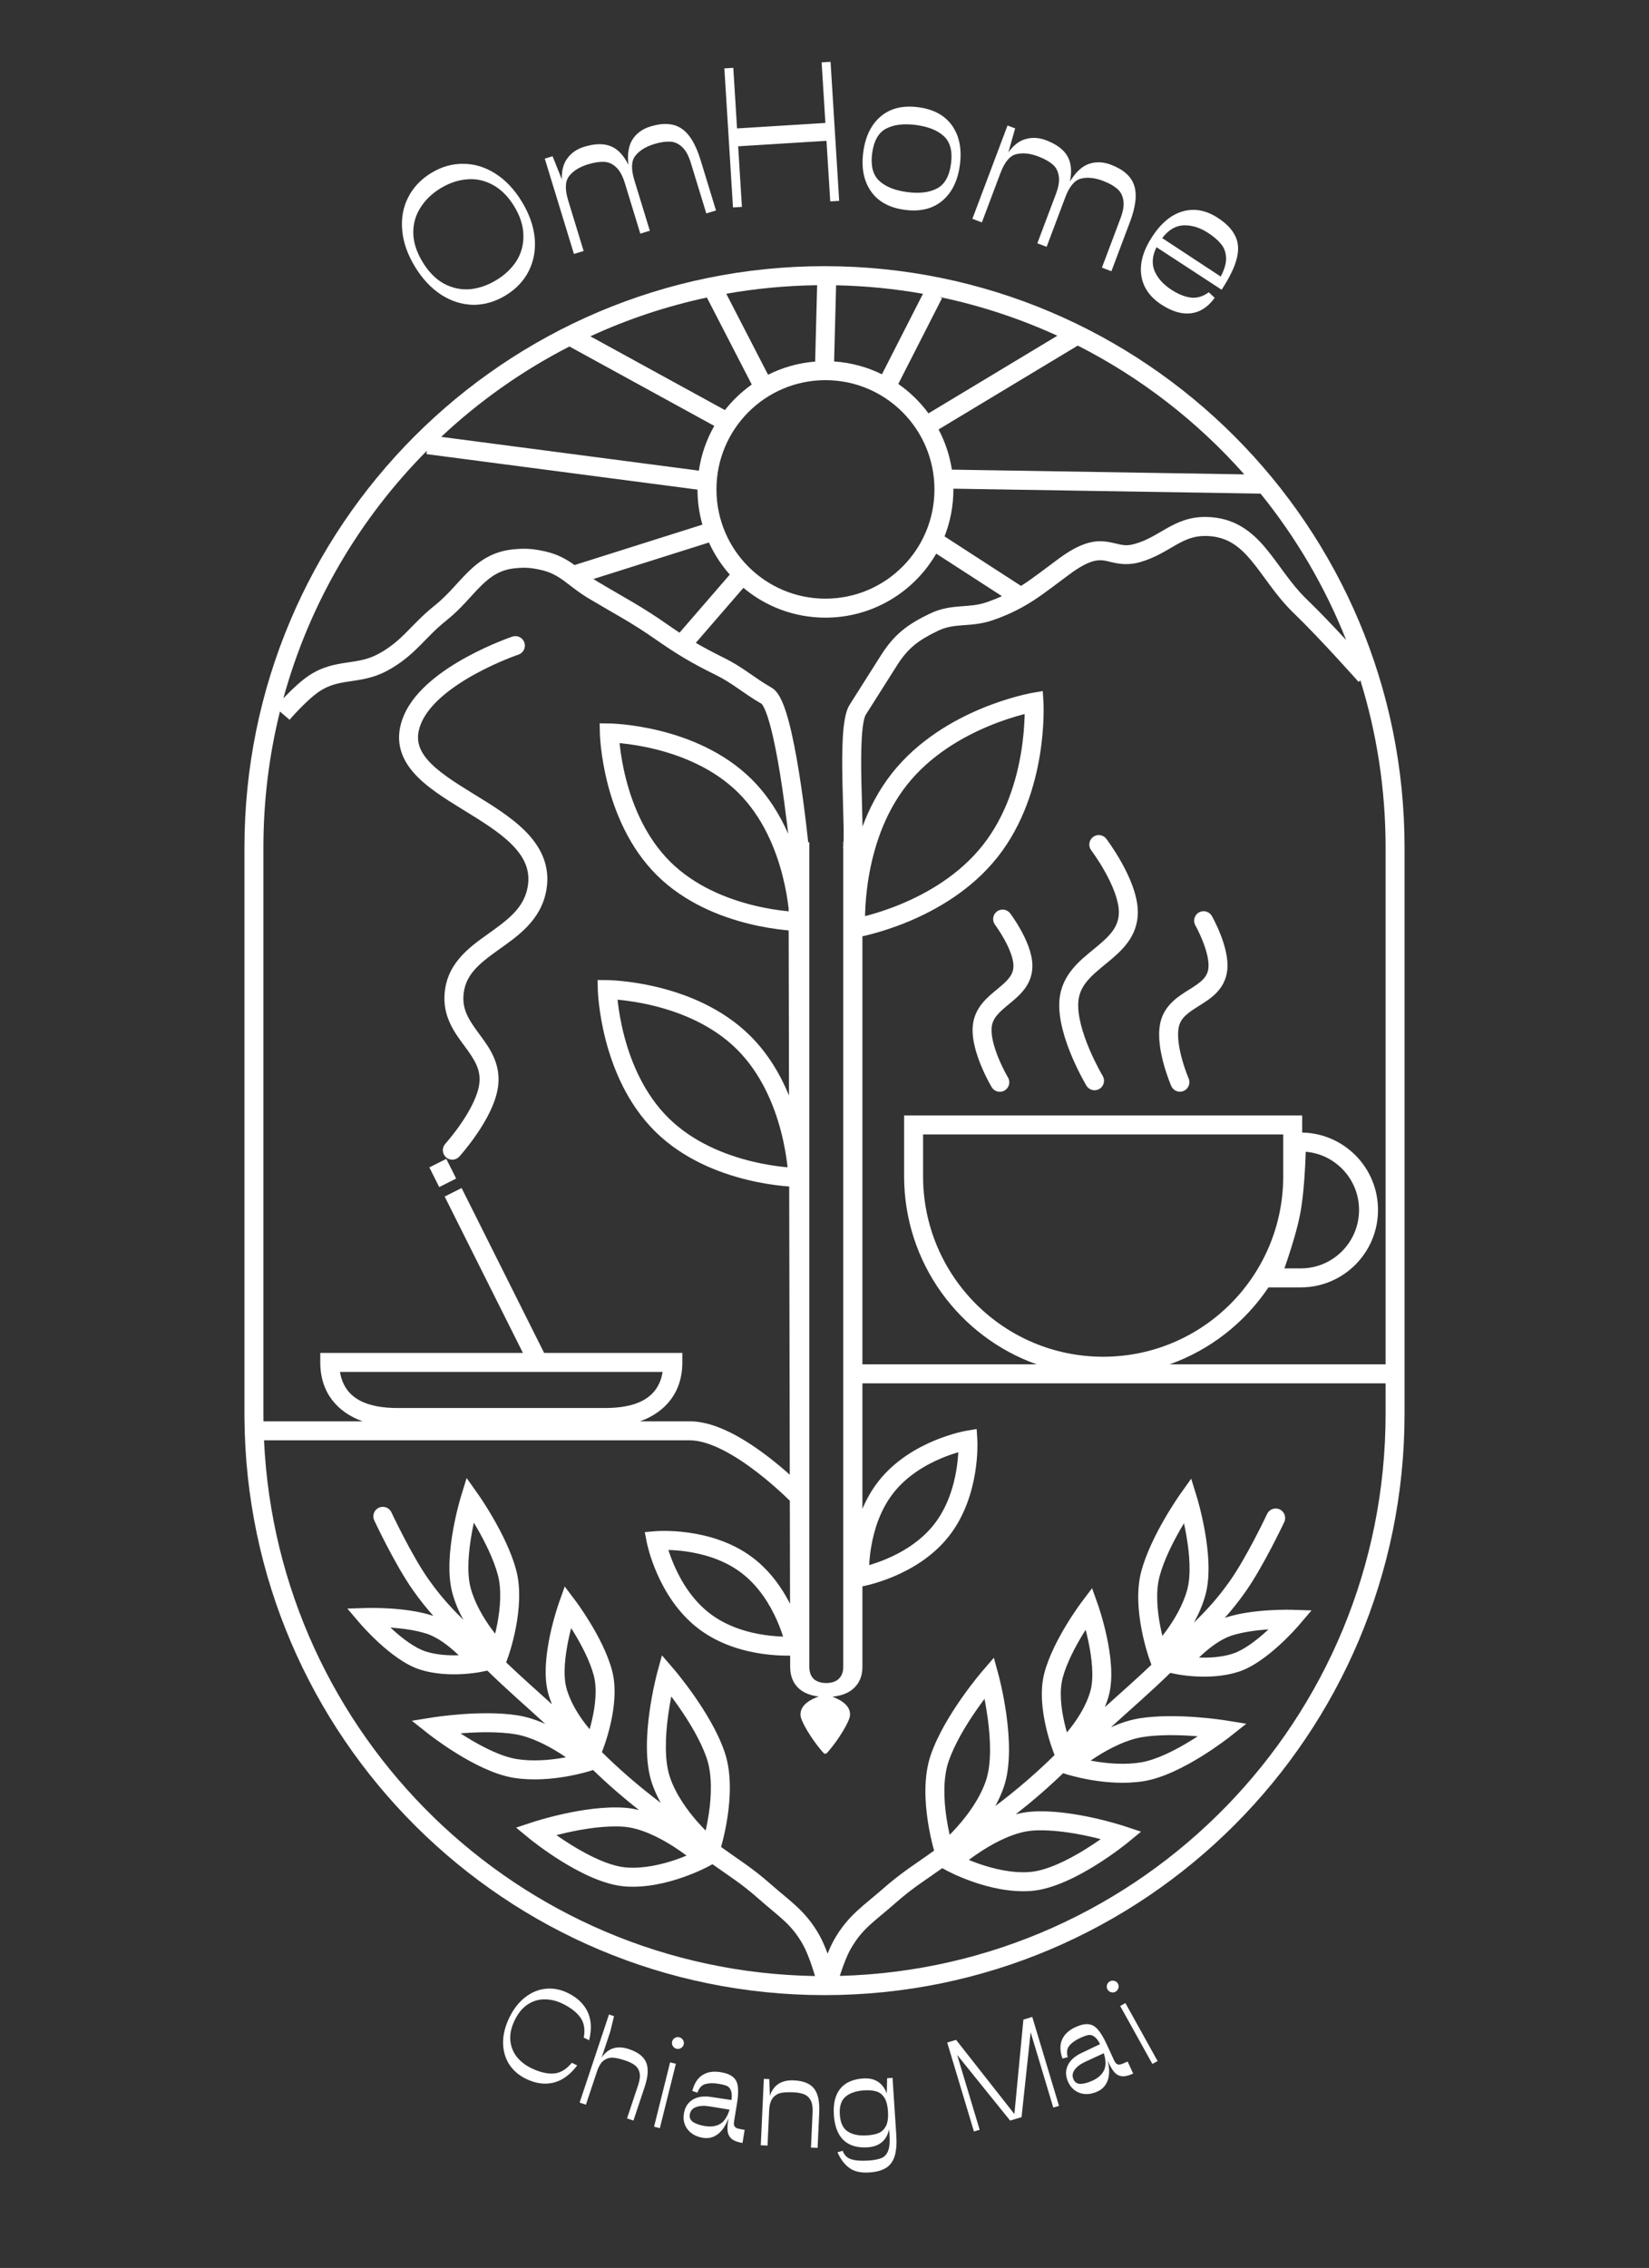 <svg width="398" height="547" viewBox="0 0 398 547" fill="none" xmlns="http://www.w3.org/2000/svg">
<rect x="0" y="0" width="398" height="547" fill="#333333" stroke="none"/>
<path d="M110.097 284.251L106.008 286.306L103.629 281.557L107.719 279.502L110.097 284.251Z" fill="white"/>
<path d="M123.668 153.54C124.866 153.137 126.163 153.783 126.565 154.983C126.968 156.182 126.323 157.481 125.125 157.884L125.118 157.887C125.111 157.889 125.099 157.893 125.082 157.899C125.049 157.911 124.997 157.929 124.928 157.953C124.79 158.001 124.582 158.076 124.314 158.175C123.777 158.373 122.998 158.671 122.046 159.062C120.138 159.847 117.554 161.002 114.836 162.485C112.111 163.971 109.301 165.76 106.915 167.801C104.515 169.854 102.661 172.063 101.683 174.359C100.869 176.266 100.75 177.831 101.02 179.177C101.296 180.547 102.017 181.886 103.194 183.253C105.624 186.075 109.588 188.583 114.117 191.368C118.483 194.053 123.34 196.978 126.847 200.527C130.442 204.165 132.865 208.711 131.892 214.547C130.647 222.008 124.819 225.862 120.299 229.089C115.496 232.519 112.026 235.296 111.843 240.484C111.718 244.023 113.532 246.492 115.885 249.688C118.127 252.732 120.891 256.496 120.228 261.926C119.729 266.01 117.249 270.341 115.132 273.445C114.043 275.044 112.983 276.41 112.197 277.378C111.802 277.862 111.475 278.25 111.243 278.518C111.127 278.652 111.035 278.756 110.971 278.829C110.939 278.865 110.914 278.894 110.896 278.914C110.887 278.924 110.88 278.931 110.874 278.937C110.872 278.94 110.87 278.942 110.868 278.944C110.867 278.945 110.867 278.946 110.866 278.947L110.865 278.948C110.861 278.945 110.787 278.877 109.17 277.409L110.865 278.949C110.016 279.886 108.569 279.957 107.633 279.107C106.698 278.257 106.627 276.809 107.475 275.871C107.475 275.871 107.476 275.87 107.477 275.869C107.479 275.866 107.484 275.861 107.49 275.855C107.502 275.841 107.521 275.819 107.547 275.789C107.6 275.73 107.679 275.64 107.782 275.521C107.987 275.283 108.286 274.93 108.649 274.484C109.376 273.589 110.354 272.327 111.354 270.861C113.418 267.833 115.331 264.283 115.687 261.37C116.105 257.942 114.511 255.542 112.203 252.408C110.007 249.426 107.081 245.7 107.271 240.322C107.543 232.61 113.052 228.636 117.643 225.358C122.518 221.877 126.5 219.064 127.379 213.792C128.032 209.877 126.542 206.733 123.595 203.75C120.56 200.679 116.247 198.055 111.723 195.273C107.362 192.592 102.717 189.715 99.73 186.246C98.199 184.468 97.008 182.435 96.535 180.083C96.057 177.706 96.35 175.198 97.475 172.56C98.834 169.371 101.252 166.619 103.944 164.317C106.65 162.002 109.753 160.039 112.648 158.46C115.55 156.877 118.293 155.652 120.308 154.823C121.317 154.408 122.148 154.091 122.731 153.876C123.023 153.768 123.252 153.685 123.412 153.629C123.491 153.602 123.553 153.58 123.596 153.565C123.617 153.558 123.634 153.552 123.647 153.548C123.652 153.546 123.658 153.544 123.661 153.543C123.663 153.542 123.665 153.542 123.666 153.541C123.666 153.541 123.667 153.541 123.668 153.541C123.669 153.543 123.691 153.609 124.346 155.56L123.668 153.54Z" fill="white"/>
<path d="M240.611 219.844C241.62 219.082 243.054 219.283 243.815 220.292L242.268 221.462C243.756 220.337 243.813 220.294 243.816 220.293L243.816 220.294C243.817 220.295 243.817 220.296 243.818 220.296C243.819 220.298 243.821 220.3 243.822 220.302C243.826 220.307 243.831 220.314 243.837 220.322C243.848 220.337 243.865 220.359 243.885 220.386C243.926 220.442 243.983 220.521 244.055 220.621C244.198 220.821 244.4 221.108 244.64 221.466C245.119 222.179 245.761 223.183 246.408 224.351C247.645 226.584 249.123 229.796 249.178 232.777C249.265 237.51 245.977 240.154 243.68 242.049C241.113 244.166 239.52 245.555 239.336 247.906C239.168 250.037 240.031 252.925 241.131 255.53C241.659 256.779 242.202 257.873 242.612 258.654C242.817 259.044 242.988 259.353 243.106 259.561C243.164 259.665 243.21 259.744 243.239 259.795C243.254 259.821 243.265 259.839 243.272 259.851C243.275 259.856 243.277 259.86 243.279 259.862L243.279 259.863L243.279 259.863C243.926 260.95 243.571 262.356 242.486 263.004C241.401 263.652 239.996 263.297 239.349 262.21L241.314 261.036C239.43 262.161 239.352 262.208 239.349 262.209L239.347 262.206C239.346 262.204 239.344 262.202 239.343 262.199C239.339 262.194 239.335 262.186 239.329 262.176C239.318 262.158 239.303 262.131 239.284 262.098C239.245 262.031 239.19 261.935 239.122 261.814C238.985 261.571 238.792 261.223 238.564 260.79C238.11 259.925 237.508 258.712 236.918 257.315C235.782 254.625 234.515 250.857 234.775 247.548C235.136 242.942 238.525 240.365 240.772 238.512C243.288 236.437 244.645 235.105 244.604 232.861C244.571 231.087 243.599 228.726 242.407 226.574C241.84 225.55 241.271 224.659 240.845 224.026C240.633 223.71 240.457 223.46 240.337 223.292C240.277 223.208 240.231 223.145 240.201 223.105C240.187 223.084 240.175 223.069 240.169 223.061C240.166 223.057 240.164 223.054 240.163 223.052C239.402 222.042 239.603 220.606 240.611 219.844Z" fill="white"/>
<path d="M289.371 220.069C290.469 219.443 291.866 219.827 292.491 220.927L290.806 221.887C292.476 220.935 292.491 220.927 292.491 220.927L292.491 220.928C292.492 220.929 292.492 220.93 292.493 220.931C292.494 220.932 292.495 220.934 292.496 220.937C292.499 220.942 292.503 220.949 292.508 220.958C292.518 220.975 292.531 220.999 292.547 221.029C292.581 221.089 292.628 221.174 292.686 221.283C292.802 221.5 292.966 221.811 293.158 222.196C293.542 222.965 294.049 224.044 294.541 225.285C295.481 227.658 296.536 231.034 296.207 233.998C295.687 238.702 292.087 240.902 289.565 242.485C286.748 244.255 284.99 245.427 284.506 247.735C284.067 249.827 284.552 252.802 285.309 255.526C285.672 256.833 286.07 257.988 286.377 258.815C286.53 259.228 286.659 259.556 286.749 259.778C286.794 259.889 286.829 259.973 286.852 260.027C286.864 260.055 286.872 260.075 286.877 260.087C286.88 260.093 286.882 260.097 286.882 260.099L286.883 260.1C287.385 261.261 286.852 262.61 285.693 263.113C284.534 263.616 283.187 263.083 282.684 261.922L284.783 261.011C282.779 261.881 282.689 261.919 282.684 261.921L282.683 261.917C282.682 261.915 282.681 261.913 282.679 261.91C282.677 261.904 282.673 261.896 282.669 261.886C282.661 261.866 282.649 261.838 282.634 261.802C282.604 261.731 282.562 261.629 282.509 261.5C282.405 261.241 282.259 260.871 282.088 260.412C281.749 259.497 281.307 258.216 280.901 256.754C280.12 253.94 279.347 250.041 280.029 246.792C280.978 242.271 284.669 240.152 287.135 238.603C289.896 236.869 291.413 235.724 291.66 233.493C291.855 231.729 291.194 229.262 290.288 226.975C289.857 225.886 289.408 224.93 289.066 224.246C288.896 223.906 288.754 223.635 288.657 223.454C288.608 223.363 288.57 223.294 288.546 223.25C288.534 223.228 288.525 223.212 288.52 223.203C288.517 223.198 288.515 223.195 288.514 223.193C287.89 222.094 288.273 220.695 289.371 220.069Z" fill="white"/>
<path d="M263.815 201.872C264.821 201.107 266.256 201.303 267.021 202.31L265.288 203.629C267.02 202.311 267.021 202.311 267.021 202.311L267.022 202.312C267.022 202.313 267.023 202.314 267.024 202.315C267.025 202.316 267.027 202.319 267.029 202.323C267.034 202.329 267.04 202.337 267.048 202.348C267.064 202.369 267.087 202.399 267.115 202.437C267.172 202.514 267.253 202.624 267.355 202.766C267.559 203.048 267.846 203.455 268.19 203.963C268.876 204.976 269.792 206.404 270.716 208.06C272.507 211.272 274.547 215.73 274.619 219.78C274.731 226.078 270.37 229.616 266.975 232.4C263.302 235.411 260.575 237.69 260.264 241.594C259.998 244.938 261.342 249.309 262.95 253.095C263.732 254.936 264.535 256.544 265.142 257.692C265.446 258.265 265.698 258.721 265.874 259.03C265.961 259.184 266.03 259.303 266.075 259.38C266.098 259.418 266.115 259.447 266.125 259.465C266.131 259.474 266.135 259.481 266.137 259.484C266.138 259.485 266.138 259.486 266.139 259.487L266.196 259.589C266.766 260.659 266.403 262 265.354 262.631C264.271 263.282 262.866 262.93 262.216 261.845L264.177 260.666C262.299 261.795 262.219 261.843 262.215 261.844L262.215 261.844L262.208 261.832C262.204 261.825 262.197 261.814 262.19 261.802C262.175 261.776 262.153 261.74 262.126 261.693C262.072 261.6 261.993 261.466 261.896 261.294C261.701 260.95 261.426 260.455 261.1 259.838C260.448 258.606 259.585 256.878 258.74 254.889C257.095 251.017 255.343 245.76 255.703 241.229C256.194 235.064 260.731 231.596 264.077 228.854C267.7 225.883 270.112 223.659 270.044 219.861C269.994 217.028 268.467 213.425 266.722 210.295C265.878 208.781 265.035 207.468 264.403 206.534C264.088 206.068 263.826 205.699 263.646 205.449C263.556 205.324 263.486 205.229 263.441 205.167C263.418 205.136 263.4 205.114 263.39 205.099C263.384 205.092 263.381 205.087 263.379 205.085C263.378 205.083 263.377 205.083 263.377 205.082C262.613 204.075 262.809 202.638 263.815 201.872Z" fill="white"/>
<path fill-rule="evenodd" clip-rule="evenodd" d="M199 64.196C276.32 64.196 339 126.975 339 204.418V340.974C339 418.416 276.32 481.196 199 481.196C121.982 481.196 59.49 418.906 59.003 341.88L59 340.974V204.418C59 126.975 121.68 64.196 199 64.196ZM208.15 363.924C209.117 361.629 210.397 359.321 212.091 357.177C216.031 352.191 221.351 349.184 225.571 347.431C227.696 346.548 229.583 345.965 230.946 345.602C231.628 345.421 232.182 345.294 232.572 345.21C232.766 345.169 232.921 345.138 233.03 345.117C233.084 345.106 233.127 345.099 233.158 345.093C233.174 345.09 233.187 345.088 233.197 345.086C233.201 345.086 233.205 345.085 233.209 345.085C233.21 345.084 233.212 345.083 233.213 345.083C233.214 345.083 233.215 345.083 233.215 345.083C233.216 345.084 233.222 345.114 233.571 347.171L233.216 345.083L235.722 344.657L235.883 347.197L233.6 347.342C235.804 347.202 235.88 347.198 235.883 347.198C235.883 347.198 235.883 347.199 235.883 347.2C235.883 347.201 235.883 347.203 235.883 347.205C235.883 347.208 235.884 347.212 235.884 347.217C235.885 347.227 235.886 347.24 235.886 347.256C235.888 347.288 235.89 347.332 235.893 347.387C235.897 347.498 235.903 347.655 235.907 347.855C235.916 348.253 235.919 348.823 235.899 349.53C235.86 350.941 235.727 352.915 235.357 355.189C234.622 359.706 232.922 365.581 228.982 370.567C225.041 375.553 219.722 378.56 215.501 380.314C213.376 381.197 211.489 381.779 210.127 382.142C209.445 382.323 208.891 382.451 208.501 382.534C208.363 382.564 208.245 382.586 208.15 382.605C208.15 389.531 208.15 396.056 208.15 402.033C208.15 404.303 207.379 406.088 205.837 407.385C204.614 408.413 202.97 409.021 200.907 409.212C201.048 409.27 201.2 409.333 201.366 409.402C204.061 410.522 205.331 412.01 205.143 413.824C204.993 415.265 202.441 419.501 200.041 422.291C199.218 423.248 199.13 423.245 198.262 422.222C195.745 419.257 193.287 415.121 193.21 413.723C193.111 411.886 194.356 410.485 197.083 409.366C197.285 409.298 197.467 409.236 197.632 409.179C195.713 408.957 194.157 408.359 192.967 407.385C191.465 406.088 190.714 404.303 190.714 402.033L190.708 399.311C190.45 399.316 190.161 399.319 189.845 399.317C188.435 399.311 186.463 399.226 184.184 398.909C179.658 398.281 173.752 396.718 168.682 392.891C163.612 389.064 160.484 383.809 158.634 379.625C157.702 377.518 157.076 375.642 156.681 374.287C156.484 373.608 156.343 373.056 156.251 372.668C156.205 372.474 156.17 372.321 156.147 372.212C156.136 372.158 156.127 372.115 156.12 372.084C156.117 372.068 156.115 372.055 156.113 372.045C156.112 372.04 156.111 372.036 156.111 372.033C156.11 372.031 156.109 372.03 156.109 372.029C156.109 372.028 156.109 372.027 156.109 372.027C156.113 372.025 156.199 372.008 158.185 371.621L156.109 372.026L155.624 369.527L158.155 369.306L158.354 371.588C158.165 369.415 158.156 369.311 158.156 369.306C158.157 369.306 158.158 369.305 158.159 369.305C158.16 369.305 158.162 369.305 158.163 369.305C158.166 369.304 158.17 369.304 158.175 369.304C158.185 369.303 158.198 369.302 158.214 369.301C158.246 369.298 158.29 369.295 158.345 369.291C158.455 369.283 158.612 369.274 158.811 369.265C159.209 369.247 159.777 369.23 160.483 369.234C161.893 369.24 163.866 369.326 166.145 369.642C170.671 370.271 176.576 371.833 181.646 375.66C185.888 378.862 188.77 383.064 190.682 386.802L190.632 361.952C190.264 361.593 189.822 361.167 189.313 360.69C187.699 359.178 185.436 357.167 182.839 355.161C180.235 353.15 177.338 351.18 174.454 349.721C171.538 348.247 168.817 347.389 166.516 347.389H63.724C67.033 418.565 125.113 475.405 196.712 476.593C196.545 476.03 196.317 475.288 196.042 474.464C195.426 472.614 194.624 470.496 193.802 469.028C190.959 463.953 188.07 462.371 183.071 457.937C178.912 454.249 176.145 452.623 171.96 449.619L171.111 450.085L170.123 448.275C171.068 450.007 171.109 450.082 171.11 450.085L171.105 450.087C171.103 450.089 171.1 450.091 171.096 450.093C171.089 450.096 171.08 450.102 171.068 450.108C171.045 450.121 171.012 450.138 170.97 450.16C170.886 450.204 170.766 450.266 170.613 450.344C170.308 450.499 169.867 450.717 169.313 450.973C168.205 451.485 166.633 452.157 164.759 452.808C161.05 454.095 155.978 455.361 150.917 454.989C145.701 454.606 139.825 451.569 135.49 448.88C133.27 447.502 131.35 446.149 129.987 445.141C129.304 444.636 128.757 444.216 128.379 443.92C128.19 443.772 128.043 443.654 127.942 443.573C127.891 443.532 127.852 443.501 127.824 443.479C127.811 443.468 127.8 443.459 127.793 443.453C127.789 443.45 127.786 443.447 127.783 443.445C127.782 443.444 127.781 443.443 127.781 443.443L127.78 443.442C127.781 443.44 127.825 443.385 129.229 441.668L127.779 443.441L124.564 440.803L128.509 439.494L129.229 441.668C128.539 439.585 128.511 439.497 128.51 439.494H128.511C128.512 439.493 128.512 439.493 128.513 439.492C128.516 439.491 128.519 439.491 128.523 439.49C128.53 439.487 128.541 439.484 128.554 439.479C128.58 439.471 128.618 439.458 128.668 439.442C128.766 439.41 128.909 439.365 129.092 439.308C129.459 439.194 129.989 439.033 130.651 438.843C131.974 438.464 133.835 437.966 135.993 437.49C140.263 436.548 145.882 435.646 150.833 436.01C151.969 436.093 153.106 436.287 154.23 436.565C152.521 435.223 150.732 433.757 148.777 432.064C146.595 430.175 144.809 428.512 143.139 426.9L142.558 427.089L142.203 425.991L142.202 425.99L142.557 427.09L142.545 427.093C142.538 427.095 142.529 427.099 142.518 427.102C142.496 427.109 142.465 427.119 142.425 427.131C142.347 427.156 142.234 427.19 142.091 427.232C141.803 427.317 141.391 427.434 140.872 427.569C139.836 427.839 138.371 428.181 136.632 428.48C133.184 429.072 128.527 429.515 123.978 428.784C119.306 428.033 114.124 425.306 110.282 422.939C108.323 421.731 106.636 420.569 105.439 419.708C104.84 419.277 104.361 418.92 104.03 418.67C103.864 418.544 103.735 418.445 103.646 418.376C103.602 418.342 103.567 418.315 103.543 418.296L103.507 418.268C103.506 418.267 103.505 418.266 103.504 418.266L103.503 418.265C103.504 418.263 103.546 418.21 104.919 416.466L103.502 418.265L99.403 415.027L104.558 414.203L104.919 416.466C104.558 414.203 104.559 414.203 104.559 414.203L104.571 414.201C104.578 414.2 104.587 414.198 104.599 414.196C104.624 414.192 104.659 414.187 104.705 414.18C104.796 414.166 104.928 414.146 105.098 414.122C105.437 414.073 105.928 414.006 106.54 413.929C107.765 413.776 109.484 413.587 111.473 413.441C115.415 413.152 120.56 413.021 125.022 413.738C127.268 414.099 129.504 414.851 131.591 415.768C126.59 411.174 122.551 407.736 117.632 402.933L115.915 403.274L115.471 401.027L115.914 403.275L115.91 403.275C115.908 403.275 115.906 403.276 115.903 403.277C115.897 403.278 115.889 403.279 115.879 403.281C115.86 403.285 115.834 403.29 115.801 403.296C115.735 403.308 115.642 403.325 115.524 403.345C115.289 403.385 114.953 403.438 114.534 403.494C113.697 403.606 112.519 403.732 111.137 403.791C108.407 403.909 104.725 403.774 101.27 402.647C97.685 401.478 94.053 398.591 91.47 396.227C90.141 395.011 89.015 393.862 88.222 393.018C87.824 392.595 87.508 392.246 87.289 392.001C87.18 391.878 87.094 391.781 87.035 391.713C87.006 391.68 86.983 391.653 86.967 391.634C86.959 391.625 86.952 391.617 86.948 391.612C86.945 391.609 86.943 391.607 86.942 391.606C86.941 391.605 86.941 391.604 86.94 391.603L86.939 391.603C86.939 391.603 86.939 391.602 88.677 390.112L86.938 391.602L83.835 387.969L88.607 387.822L88.677 390.112C88.609 387.912 88.606 387.825 88.607 387.822H88.608C88.609 387.822 88.609 387.821 88.61 387.821C88.612 387.821 88.615 387.822 88.618 387.821C88.623 387.821 88.631 387.821 88.641 387.821C88.661 387.82 88.69 387.82 88.726 387.819C88.799 387.817 88.904 387.815 89.037 387.813C89.305 387.81 89.691 387.806 90.17 387.809C91.128 387.815 92.47 387.845 94.012 387.94C97.056 388.127 101.041 388.577 104.404 389.674C104.47 389.695 104.535 389.718 104.6 389.74C103.003 387.95 101.401 385.972 99.681 383.54C97.461 380.399 95.115 376.161 93.35 372.772C92.461 371.064 91.707 369.547 91.174 368.457C90.908 367.912 90.697 367.472 90.552 367.168C90.48 367.016 90.424 366.898 90.385 366.817C90.366 366.777 90.352 366.745 90.342 366.724C90.337 366.713 90.333 366.705 90.331 366.699C90.329 366.697 90.328 366.695 90.327 366.693C90.327 366.692 90.327 366.691 90.326 366.691L90.326 366.69C90.326 366.69 90.353 366.678 92.398 365.719L90.326 366.69C89.79 365.544 90.284 364.18 91.428 363.644C92.572 363.108 93.934 363.602 94.47 364.747C94.47 364.748 94.47 364.748 94.47 364.749C94.471 364.75 94.471 364.751 94.472 364.754C94.474 364.758 94.478 364.765 94.482 364.774C94.491 364.793 94.504 364.821 94.522 364.859C94.558 364.935 94.611 365.048 94.681 365.194C94.82 365.487 95.025 365.913 95.284 366.444C95.804 367.507 96.54 368.987 97.407 370.652C99.154 374.008 101.383 378.017 103.415 380.891C106.381 385.087 108.878 387.743 111.829 390.681C110.758 388.701 109.798 386.502 109.176 384.186C107.935 379.569 108.541 373.636 109.337 369.123C109.744 366.814 110.222 364.774 110.597 363.31C110.785 362.577 110.948 361.986 111.065 361.575C111.124 361.37 111.171 361.209 111.204 361.098C111.22 361.043 111.233 360.999 111.242 360.969C111.247 360.954 111.251 360.942 111.253 360.934L111.257 360.919C111.258 360.919 111.3 360.932 113.444 361.595L111.258 360.919L112.623 356.49L115.307 360.266L113.444 361.595C115.278 360.286 115.307 360.266 115.308 360.266L115.308 360.267C115.308 360.268 115.309 360.268 115.31 360.269C115.311 360.271 115.313 360.273 115.315 360.276C115.319 360.282 115.325 360.291 115.332 360.301C115.347 360.322 115.368 360.351 115.394 360.389C115.448 360.466 115.525 360.578 115.623 360.721C115.819 361.007 116.099 361.422 116.441 361.943C117.123 362.986 118.057 364.46 119.06 366.199C121.046 369.639 123.396 374.256 124.574 378.641C125.811 383.245 125.273 388.53 124.522 392.474C124.139 394.482 123.686 396.221 123.328 397.459C123.148 398.079 122.991 398.576 122.878 398.923C122.822 399.096 122.776 399.232 122.744 399.327C122.727 399.374 122.715 399.411 122.706 399.437C122.701 399.45 122.697 399.461 122.694 399.469C122.693 399.472 122.692 399.476 122.691 399.478L122.689 399.483L120.535 398.712L122.689 399.483L122.165 400.95C125.966 404.592 129.244 407.435 133.221 411.053C132.857 410.164 132.539 409.244 132.287 408.3C131.132 403.983 131.886 398.437 132.778 394.27C133.236 392.128 133.759 390.232 134.166 388.873C134.37 388.192 134.546 387.642 134.672 387.26C134.735 387.069 134.786 386.919 134.822 386.815C134.839 386.763 134.853 386.723 134.863 386.695C134.868 386.681 134.872 386.669 134.875 386.661C134.876 386.657 134.877 386.654 134.878 386.651C134.878 386.65 134.879 386.649 134.879 386.649L134.88 386.647C134.882 386.647 134.942 386.669 136.789 387.326L134.88 386.646L136.301 382.643L138.86 386.032L137.036 387.414C138.791 386.084 138.858 386.033 138.86 386.032L138.861 386.033C138.861 386.033 138.862 386.035 138.863 386.035C138.864 386.037 138.865 386.039 138.867 386.042C138.872 386.047 138.877 386.055 138.884 386.065C138.899 386.084 138.919 386.111 138.945 386.146C138.997 386.216 139.072 386.318 139.167 386.449C139.357 386.71 139.628 387.088 139.957 387.563C140.616 388.513 141.514 389.858 142.477 391.445C144.379 394.58 146.634 398.819 147.721 402.884C148.872 407.187 148.201 412.132 147.365 415.784C146.937 417.651 146.445 419.268 146.059 420.42C145.866 420.997 145.698 421.461 145.577 421.784C145.517 421.946 145.468 422.073 145.434 422.161C145.416 422.206 145.402 422.24 145.392 422.265C145.387 422.278 145.383 422.288 145.38 422.295C145.379 422.299 145.378 422.302 145.377 422.304C145.376 422.305 145.376 422.307 145.375 422.308L145.375 422.309L144.712 422.038C144.713 422.039 144.713 422.039 144.713 422.04L145.375 422.309L145.264 422.581C147.179 424.458 149.144 426.324 151.77 428.598C154.629 431.074 157.081 433.02 159.465 434.814C158.658 433.35 157.94 431.795 157.383 430.173C155.623 425.046 156.028 418.216 156.749 412.971C157.117 410.289 157.585 407.906 157.962 406.194C158.15 405.336 158.316 404.644 158.435 404.162C158.495 403.922 158.543 403.734 158.577 403.604C158.594 403.54 158.607 403.489 158.617 403.454C158.621 403.437 158.625 403.423 158.628 403.413C158.629 403.408 158.63 403.404 158.631 403.401C158.631 403.4 158.632 403.399 158.632 403.398L158.632 403.397C158.636 403.397 158.715 403.419 160.391 403.876L158.632 403.396L159.762 399.248L162.57 402.5L160.839 403.999C162.515 402.548 162.568 402.502 162.57 402.501L162.571 402.502C162.571 402.502 162.572 402.503 162.573 402.504C162.575 402.506 162.577 402.508 162.579 402.511C162.584 402.517 162.592 402.526 162.602 402.537C162.62 402.559 162.647 402.59 162.682 402.631C162.751 402.713 162.851 402.832 162.978 402.985C163.233 403.291 163.597 403.736 164.043 404.296C164.933 405.415 166.152 407.003 167.472 408.885C170.086 412.611 173.203 417.639 174.88 422.522C176.635 427.634 176.275 433.716 175.579 438.3C175.225 440.633 174.769 442.664 174.402 444.114C174.267 444.647 174.142 445.103 174.039 445.468C178.255 448.519 181.656 450.562 186.104 454.506C190.565 458.463 194.451 460.822 197.791 466.786C198.526 468.097 199.195 469.703 199.747 471.2C200.207 470.052 200.724 468.901 201.279 467.915C204.657 461.912 208.585 459.539 213.101 455.552C217.652 451.535 221.116 449.479 225.451 446.347C225.354 446.001 225.241 445.584 225.12 445.106C224.749 443.642 224.289 441.59 223.932 439.234C223.228 434.604 222.865 428.463 224.637 423.303C226.33 418.373 229.478 413.296 232.119 409.532C233.452 407.631 234.683 406.027 235.582 404.896C236.032 404.331 236.4 403.882 236.657 403.573C236.786 403.418 236.887 403.298 236.956 403.215C236.991 403.174 237.019 403.142 237.038 403.12C237.048 403.109 237.055 403.1 237.06 403.094C237.063 403.091 237.065 403.089 237.066 403.087L237.069 403.084C237.074 403.087 237.154 403.156 238.8 404.582L237.069 403.084L239.877 399.831L241.008 403.979L238.8 404.582C241.007 403.979 241.007 403.979 241.008 403.98V403.981C241.008 403.982 241.008 403.983 241.009 403.984C241.01 403.987 241.01 403.992 241.012 403.996C241.014 404.006 241.018 404.02 241.023 404.038C241.033 404.073 241.046 404.124 241.063 404.189C241.097 404.32 241.146 404.51 241.206 404.753C241.327 405.239 241.495 405.938 241.685 406.804C242.065 408.534 242.538 410.941 242.91 413.649C243.638 418.949 244.046 425.845 242.27 431.019C241.723 432.612 241.022 434.141 240.233 435.586C242.59 433.815 245.02 431.89 247.842 429.458C250.549 427.124 252.562 425.218 254.535 423.29L254.446 423.072L254.981 422.854L254.982 422.853L254.446 423.072L254.444 423.068C254.443 423.065 254.442 423.062 254.44 423.058C254.437 423.051 254.433 423.04 254.428 423.028C254.418 423.003 254.405 422.968 254.387 422.923C254.352 422.834 254.303 422.705 254.242 422.542C254.12 422.216 253.95 421.748 253.755 421.165C253.366 420.002 252.868 418.368 252.436 416.483C251.592 412.795 250.915 407.804 252.076 403.462C253.174 399.358 255.451 395.078 257.373 391.911C258.345 390.308 259.252 388.949 259.917 387.99C260.25 387.51 260.523 387.128 260.715 386.864C260.811 386.732 260.886 386.63 260.939 386.559C260.965 386.524 260.986 386.496 261.001 386.476C261.008 386.467 261.013 386.459 261.018 386.453C261.02 386.451 261.021 386.449 261.023 386.447C261.023 386.446 261.024 386.446 261.024 386.445L261.025 386.444C261.026 386.445 261.075 386.482 262.85 387.826L261.025 386.444L263.584 383.055L265.005 387.058L263.078 387.744C264.927 387.086 265.002 387.06 265.005 387.059L265.006 387.06C265.006 387.061 265.007 387.062 265.007 387.063C265.008 387.066 265.009 387.069 265.01 387.073C265.013 387.081 265.017 387.093 265.022 387.107C265.032 387.135 265.046 387.176 265.064 387.228C265.1 387.333 265.151 387.484 265.215 387.677C265.343 388.063 265.52 388.619 265.726 389.306C266.138 390.679 266.665 392.593 267.128 394.758C268.029 398.967 268.79 404.565 267.625 408.921C267.366 409.887 267.039 410.828 266.665 411.738C270.7 408.085 274.029 405.212 277.902 401.513L277.367 400.012L279.52 399.241L277.366 400.011L277.366 400.01C277.365 400.009 277.365 400.008 277.364 400.006C277.364 400.004 277.362 400.001 277.361 399.997C277.358 399.989 277.355 399.979 277.35 399.966C277.341 399.939 277.328 399.901 277.311 399.853C277.279 399.758 277.232 399.621 277.175 399.446C277.061 399.096 276.904 398.594 276.722 397.968C276.36 396.717 275.902 394.962 275.516 392.934C274.757 388.949 274.214 383.615 275.462 378.969C276.652 374.541 279.025 369.879 281.031 366.403C282.045 364.647 282.987 363.158 283.677 362.105C284.022 361.578 284.305 361.159 284.503 360.87C284.602 360.726 284.68 360.613 284.734 360.536C284.761 360.497 284.782 360.467 284.797 360.446C284.804 360.436 284.81 360.427 284.814 360.421L284.821 360.412L284.821 360.412C284.824 360.413 284.892 360.461 286.685 361.74L284.822 360.411L287.505 356.636L288.871 361.064L287.172 361.589C288.816 361.081 288.869 361.065 288.871 361.064L288.872 361.069C288.873 361.071 288.875 361.075 288.876 361.08C288.879 361.088 288.882 361.1 288.887 361.115C288.896 361.145 288.909 361.189 288.925 361.245C288.958 361.357 289.006 361.519 289.065 361.727C289.184 362.142 289.348 362.739 289.538 363.479C289.917 364.957 290.4 367.019 290.812 369.351C291.616 373.909 292.226 379.898 290.974 384.558C290.32 386.994 289.295 389.302 288.158 391.366C291.188 388.367 293.738 385.679 296.774 381.406C298.83 378.511 301.086 374.472 302.854 371.092C303.732 369.416 304.476 367.925 305.002 366.854C305.264 366.319 305.471 365.889 305.612 365.594C305.683 365.447 305.737 365.334 305.773 365.258C305.791 365.219 305.805 365.19 305.814 365.172C305.818 365.162 305.821 365.155 305.823 365.151C305.824 365.148 305.826 365.147 305.826 365.146L305.826 365.145C306.364 364 307.727 363.508 308.87 364.047C310.013 364.585 310.504 365.95 309.966 367.095L309.965 367.098C309.964 367.099 309.963 367.102 309.962 367.104C309.959 367.11 309.955 367.118 309.95 367.129C309.94 367.15 309.925 367.182 309.906 367.222C309.868 367.304 309.811 367.423 309.738 367.576C309.591 367.883 309.377 368.325 309.108 368.874C308.57 369.972 307.806 371.499 306.907 373.219C305.121 376.632 302.748 380.901 300.502 384.063C298.796 386.465 297.204 388.427 295.62 390.201C295.689 390.177 295.757 390.154 295.825 390.131C299.221 389.024 303.244 388.57 306.319 388.381C307.876 388.286 309.231 388.255 310.199 388.249C310.683 388.246 311.073 388.249 311.343 388.253C311.479 388.255 311.584 388.257 311.658 388.259C311.694 388.259 311.723 388.26 311.743 388.26C311.753 388.261 311.761 388.261 311.767 388.261H311.776L311.778 388.262C311.778 388.267 311.775 388.372 311.708 390.552L311.778 388.261L316.55 388.409L313.446 392.042L311.708 390.552C313.364 391.971 313.442 392.038 313.445 392.042L313.444 392.043C313.444 392.044 313.444 392.044 313.443 392.045C313.442 392.047 313.439 392.049 313.437 392.052C313.432 392.057 313.426 392.065 313.418 392.074C313.401 392.093 313.378 392.12 313.348 392.154C313.289 392.222 313.202 392.32 313.092 392.444C312.871 392.692 312.552 393.044 312.15 393.471C311.349 394.324 310.212 395.484 308.87 396.712C306.261 399.1 302.594 402.014 298.978 403.194C295.491 404.331 291.774 404.468 289.017 404.349C287.621 404.289 286.432 404.162 285.587 404.048C285.164 403.992 284.825 403.938 284.587 403.897C284.468 403.877 284.374 403.861 284.308 403.848C284.275 403.842 284.248 403.837 284.229 403.833C284.219 403.832 284.211 403.83 284.205 403.829L284.195 403.827L284.193 403.826L284.637 401.579L284.192 403.826L282.455 403.481C277.399 408.403 273.273 411.893 268.135 416.594C270.306 415.622 272.643 414.823 274.991 414.445C279.496 413.721 284.692 413.853 288.674 414.145C290.683 414.293 292.42 414.484 293.657 414.638C294.276 414.715 294.771 414.784 295.114 414.833C295.285 414.858 295.419 414.878 295.511 414.892C295.557 414.899 295.593 414.904 295.617 414.908C295.63 414.91 295.639 414.912 295.646 414.913L295.657 414.915C295.657 414.918 295.644 415.005 295.298 417.177L295.659 414.915L300.813 415.739L296.714 418.977L295.539 417.483C296.714 418.976 296.714 418.977 296.713 418.977L296.713 418.977C296.712 418.978 296.711 418.979 296.71 418.98C296.708 418.981 296.705 418.983 296.702 418.986C296.695 418.991 296.685 418.999 296.673 419.008C296.649 419.027 296.614 419.055 296.569 419.089C296.48 419.159 296.349 419.259 296.182 419.386C295.847 419.639 295.364 419.999 294.759 420.434C293.549 421.304 291.846 422.478 289.867 423.697C285.986 426.089 280.754 428.841 276.038 429.599C271.446 430.338 266.744 429.891 263.261 429.293C261.505 428.991 260.025 428.645 258.979 428.373C258.456 428.236 258.039 428.118 257.749 428.033C257.604 427.99 257.49 427.955 257.411 427.931L257.282 427.89C257.281 427.889 257.28 427.889 257.279 427.889L257.278 427.889C257.278 427.887 257.292 427.842 257.692 426.606L257.692 426.607L257.277 427.888L256.597 427.667C254.889 429.31 253.064 431.003 250.827 432.931C248.784 434.692 246.92 436.209 245.139 437.596C246.385 437.269 247.649 437.04 248.912 436.947C253.91 436.58 259.585 437.49 263.898 438.442C266.078 438.923 267.957 439.426 269.294 439.809C269.963 440.001 270.498 440.163 270.868 440.278C271.053 440.336 271.198 440.382 271.297 440.414C271.346 440.43 271.385 440.442 271.412 440.451C271.425 440.456 271.436 440.459 271.443 440.462C271.447 440.463 271.45 440.463 271.452 440.464C271.454 440.465 271.454 440.465 271.455 440.466H271.456C271.456 440.468 271.432 440.541 270.737 442.64L271.457 440.466L275.402 441.775L272.187 444.413L270.737 442.64C272.14 444.356 272.185 444.412 272.186 444.414C272.186 444.414 272.186 444.414 272.185 444.415C272.184 444.415 272.183 444.416 272.182 444.417C272.18 444.419 272.177 444.422 272.173 444.425C272.165 444.431 272.155 444.44 272.141 444.451C272.113 444.473 272.074 444.505 272.023 444.546C271.92 444.628 271.771 444.747 271.58 444.897C271.198 445.196 270.647 445.62 269.957 446.13C268.58 447.148 266.641 448.515 264.398 449.906C260.019 452.623 254.087 455.688 248.824 456.075C243.714 456.45 238.593 455.173 234.847 453.873C232.955 453.216 231.367 452.537 230.249 452.02C229.689 451.761 229.244 451.542 228.936 451.385C228.781 451.307 228.661 451.243 228.576 451.199C228.534 451.177 228.501 451.159 228.477 451.146C228.465 451.14 228.456 451.134 228.449 451.13C228.445 451.128 228.442 451.127 228.439 451.126L228.435 451.123L229.531 449.112L228.434 451.123L227.426 450.571C223.162 453.621 220.353 455.259 216.126 458.99C211.07 463.454 208.142 465.05 205.264 470.164C204.432 471.644 203.62 473.779 202.996 475.642C202.889 475.964 202.788 476.272 202.696 476.563C275.78 474.602 334.425 414.648 334.425 340.974V333.642H208.15C208.15 343.979 208.15 354.181 208.15 363.924ZM262.913 442.917C258.729 441.993 253.574 441.199 249.246 441.517C245.169 441.817 240.679 444.028 237.04 446.359C235.824 447.138 234.737 447.91 233.832 448.587C234.574 448.894 235.42 449.222 236.346 449.543C239.831 450.753 244.273 451.815 248.489 451.505C252.552 451.206 257.66 448.697 261.989 446.011C263.355 445.163 264.604 444.323 265.67 443.575C264.833 443.361 263.906 443.136 262.913 442.917ZM150.498 440.58C146.219 440.266 141.119 441.051 136.978 441.965C136.015 442.178 135.114 442.395 134.299 442.603C135.344 443.337 136.566 444.157 137.9 444.984C142.185 447.643 147.236 450.124 151.251 450.419C155.42 450.725 159.812 449.676 163.261 448.479C164.161 448.166 164.985 447.847 165.709 447.548C164.82 446.884 163.757 446.13 162.568 445.369C158.968 443.062 154.528 440.876 150.498 440.58ZM237.622 409.745C237.075 410.472 236.48 411.286 235.862 412.166C233.296 415.825 230.444 420.481 228.963 424.794C227.561 428.877 227.781 434.111 228.454 438.544C228.68 440.029 228.951 441.386 229.209 442.53C229.8 441.936 230.454 441.249 231.136 440.48C233.684 437.606 236.497 433.74 237.943 429.529C239.341 425.459 239.096 419.51 238.377 414.274C238.149 412.615 237.881 411.072 237.622 409.745ZM162.018 409.165C161.765 410.467 161.503 411.975 161.281 413.595C160.569 418.777 160.328 424.661 161.709 428.683C163.139 432.847 165.922 436.671 168.443 439.515C169.106 440.262 169.742 440.932 170.319 441.513C170.571 440.39 170.836 439.062 171.056 437.611C171.722 433.224 171.939 428.048 170.554 424.012C169.089 419.747 166.268 415.14 163.728 411.519C163.129 410.665 162.551 409.874 162.018 409.165ZM288.34 418.716C284.471 418.432 279.694 418.33 275.716 418.969C271.936 419.577 267.908 421.629 264.71 423.656C264.187 423.987 263.692 424.316 263.23 424.631C263.49 424.68 263.759 424.729 264.035 424.776C267.278 425.333 271.422 425.701 275.313 425.075C279.08 424.469 283.66 422.141 287.469 419.794C288.031 419.448 288.569 419.105 289.078 418.773C288.837 418.754 288.591 418.734 288.34 418.716ZM124.297 418.262C120.362 417.63 115.637 417.731 111.808 418.012C111.583 418.028 111.362 418.045 111.145 418.063C111.632 418.38 112.146 418.706 112.68 419.036C116.45 421.359 120.979 423.661 124.703 424.259C128.551 424.878 132.65 424.515 135.859 423.963C136.112 423.92 136.359 423.875 136.6 423.83C136.156 423.528 135.682 423.214 135.182 422.898C132.017 420.892 128.034 418.863 124.297 418.262ZM144.809 419.763L144.809 419.762H144.808L144.809 419.763ZM262.03 393.085C261.788 393.467 261.537 393.871 261.282 394.291C259.428 397.347 257.423 401.181 256.496 404.648C255.633 407.876 256.095 411.963 256.896 415.458C257.092 416.314 257.304 417.115 257.51 417.833C257.804 417.483 258.111 417.105 258.425 416.701C260.301 414.285 262.307 411.097 263.206 407.736C264.065 404.521 263.543 399.867 262.655 395.718C262.455 394.783 262.24 393.896 262.03 393.085ZM137.855 392.678C137.652 393.466 137.445 394.326 137.251 395.231C136.373 399.337 135.857 403.939 136.706 407.115C137.594 410.437 139.578 413.59 141.433 415.98C141.734 416.366 142.028 416.729 142.31 417.066C142.51 416.366 142.716 415.589 142.906 414.759C143.698 411.3 144.155 407.26 143.302 404.07C142.385 400.642 140.402 396.849 138.567 393.826C138.325 393.426 138.086 393.043 137.855 392.678ZM225.966 133.527C220.623 142.76 210.65 148.971 199.229 148.971C191.694 148.971 184.791 146.268 179.43 141.778L167.943 155.046C169.994 156.246 172.113 157.37 174.615 158.599C177.063 159.801 178.921 161.031 180.679 162.242C182.444 163.457 184.061 164.616 186.179 165.827C186.869 166.221 187.374 166.802 187.739 167.324C188.119 167.867 188.45 168.496 188.744 169.153C189.331 170.467 189.862 172.11 190.345 173.904C191.313 177.505 192.162 182.007 192.86 186.363C193.561 190.733 194.12 195.015 194.504 198.202C194.697 199.796 194.845 201.118 194.946 202.043C194.996 202.506 195.034 202.869 195.06 203.117C195.061 203.128 195.062 203.138 195.063 203.147L195.342 203.146C195.342 203.196 195.34 336.821 195.34 402.033C195.34 403.294 195.696 404.267 196.407 404.952C197.158 405.601 198.167 405.926 199.432 405.926C200.697 405.926 201.686 405.601 202.397 404.952C203.149 404.267 203.524 403.294 203.524 402.033V204.606L203.472 204.587C203.456 204.633 203.487 204.547 203.523 204.225C203.524 204.221 203.524 204.216 203.524 204.211L203.525 203.043H203.6C203.634 202.077 203.632 200.827 203.607 199.357C203.556 196.341 203.419 192.738 203.337 188.871C203.256 185.083 203.231 181.182 203.418 177.916C203.511 176.284 203.66 174.76 203.895 173.461C204.117 172.227 204.459 170.94 205.075 169.968L212.624 158.053C214.199 155.567 215.798 153.682 217.716 152.091C219.619 150.512 221.756 149.291 224.312 148.054C227.173 146.669 229.669 146.409 231.908 146.24C234.153 146.07 236.035 145.988 238.279 145.204C239.577 144.75 240.747 144.282 241.832 143.791L225.966 133.527ZM306.156 392.984C303.294 393.18 299.941 393.608 297.242 394.489C294.61 395.347 291.934 397.384 289.813 399.378C289.67 399.512 289.531 399.646 289.395 399.778C291.863 399.871 294.879 399.711 297.561 398.837C300.179 397.983 303.232 395.665 305.784 393.33C305.91 393.214 306.034 393.098 306.156 392.984ZM94.557 392.844C97.082 395.155 100.1 397.447 102.687 398.29C105.318 399.148 108.275 399.31 110.706 399.222C110.584 399.104 110.459 398.985 110.332 398.865C108.233 396.892 105.587 394.879 102.988 394.031C100.34 393.167 97.053 392.744 94.236 392.548C94.341 392.646 94.448 392.745 94.557 392.844ZM161.325 373.831C161.673 374.927 162.16 376.284 162.817 377.769C164.498 381.569 167.222 386.051 171.436 389.231C175.649 392.411 180.701 393.799 184.812 394.37C186.418 394.593 187.854 394.687 189.002 394.72C188.654 393.624 188.168 392.267 187.512 390.782C185.831 386.982 183.106 382.5 178.893 379.32C174.679 376.14 169.627 374.752 165.516 374.181C163.91 373.958 162.473 373.864 161.325 373.831ZM285.762 367.392C285.513 367.806 285.255 368.242 284.992 368.697C283.047 372.066 280.913 376.316 279.88 380.16C278.906 383.786 279.289 388.289 280.01 392.075C280.18 392.968 280.366 393.803 280.549 394.558C280.843 394.184 281.15 393.78 281.463 393.351C283.42 390.671 285.549 387.115 286.556 383.367C287.527 379.755 287.097 374.633 286.306 370.148C286.133 369.172 285.947 368.244 285.762 367.392ZM114.368 367.251C114.189 368.078 114.009 368.976 113.842 369.921C113.059 374.36 112.635 379.425 113.594 382.995C114.589 386.7 116.696 390.218 118.631 392.869C118.93 393.279 119.224 393.665 119.505 394.024C119.683 393.29 119.863 392.479 120.028 391.615C120.742 387.869 121.119 383.416 120.156 379.832C119.135 376.031 117.023 371.827 115.099 368.493C114.85 368.061 114.605 367.646 114.368 367.251ZM231.29 350.264C230.188 350.586 228.822 351.041 227.324 351.663C223.491 353.256 218.953 355.878 215.679 360.021C212.404 364.164 210.899 369.19 210.231 373.293C209.971 374.896 209.843 376.331 209.782 377.48C210.885 377.157 212.251 376.703 213.749 376.081C217.582 374.488 222.12 371.866 225.394 367.723C228.669 363.58 230.174 358.554 230.842 354.451C231.102 352.848 231.23 351.412 231.29 350.264ZM130.566 137.461C128.152 136.927 126.825 136.82 124.41 137.046C120.821 137.383 118.512 138.937 116.185 141.218C114.961 142.416 113.842 143.703 112.454 145.192C111.107 146.637 109.595 148.17 107.777 149.619C105.107 151.746 103.342 153.719 101.252 155.803C99.174 157.875 96.908 159.906 93.485 161.756C90.117 163.576 87.005 163.95 84.389 164.34C81.758 164.732 79.55 165.141 77.183 166.696C75.657 167.698 73.856 169.381 72.368 170.907C71.64 171.652 71.016 172.33 70.576 172.821C70.355 173.066 70.182 173.264 70.064 173.398C70.006 173.466 69.961 173.517 69.932 173.551C69.917 173.568 69.906 173.581 69.9 173.589C69.896 173.593 69.894 173.595 69.892 173.597L69.891 173.599L67.564 171.611C64.958 182.116 63.575 193.105 63.575 204.418V340.974C63.575 341.586 63.58 342.197 63.588 342.807H87.521C81.453 340.636 77.301 335.898 77.301 328.601V326.31H126.213L107.325 288.594L111.415 286.54L131.331 326.31H164.686V328.601C164.686 335.898 160.534 340.636 154.466 342.807H166.516C169.846 342.807 173.314 344.011 176.516 345.63C179.748 347.265 182.897 349.419 185.633 351.532C187.499 352.973 189.194 354.412 190.619 355.682L190.477 286.171C190.042 286.139 189.546 286.097 188.996 286.041C186.833 285.822 183.819 285.395 180.392 284.563C173.576 282.908 164.931 279.601 158.17 272.941C151.408 266.281 147.963 257.678 146.197 250.879C145.309 247.462 144.833 244.45 144.578 242.288C144.45 241.205 144.378 240.332 144.337 239.723C144.317 239.418 144.304 239.179 144.297 239.012C144.293 238.929 144.29 238.864 144.289 238.818C144.288 238.795 144.287 238.776 144.287 238.763C144.287 238.756 144.287 238.751 144.287 238.747C144.287 238.744 144.286 238.743 144.286 238.741C144.286 238.74 144.287 238.739 144.287 238.739C144.291 238.738 144.389 238.735 146.533 238.681L144.286 238.737L144.227 236.369L146.592 236.389L146.573 238.68C146.591 236.489 146.593 236.393 146.594 236.389H146.601C146.606 236.389 146.611 236.389 146.618 236.39C146.631 236.39 146.65 236.39 146.672 236.39C146.718 236.391 146.784 236.393 146.867 236.395C147.033 236.4 147.272 236.408 147.576 236.424C148.185 236.454 149.059 236.512 150.141 236.622C152.305 236.841 155.319 237.268 158.745 238.1C165.562 239.755 174.207 243.062 180.968 249.722C185.387 254.075 188.389 259.257 190.432 264.223L190.351 224.403C190.03 224.375 189.682 224.343 189.309 224.304C187.147 224.076 184.134 223.638 180.711 222.793C173.901 221.111 165.269 217.771 158.533 211.085C151.797 204.399 148.385 195.783 146.645 188.977C145.77 185.556 145.306 182.543 145.059 180.38C144.936 179.297 144.867 178.423 144.828 177.813C144.809 177.509 144.797 177.27 144.791 177.103C144.787 177.02 144.785 176.955 144.783 176.909C144.783 176.886 144.782 176.867 144.782 176.854C144.781 176.847 144.781 176.842 144.781 176.837V176.83C144.786 176.829 144.884 176.826 147.028 176.781L144.781 176.828L144.731 174.46L147.096 174.488L147.068 176.78C147.095 174.588 147.097 174.493 147.097 174.489C147.098 174.489 147.099 174.488 147.1 174.488C147.101 174.488 147.103 174.489 147.105 174.489C147.109 174.489 147.115 174.489 147.121 174.489C147.135 174.49 147.153 174.49 147.176 174.49C147.222 174.491 147.288 174.493 147.371 174.496C147.537 174.501 147.776 174.51 148.08 174.527C148.689 174.56 149.562 174.622 150.644 174.735C152.806 174.963 155.819 175.401 159.242 176.246C166.052 177.928 174.685 181.268 181.42 187.954C185.411 191.915 188.235 196.554 190.236 201.092C190.158 200.408 190.067 199.62 189.962 198.751C189.582 195.6 189.031 191.38 188.343 187.089C187.652 182.785 186.834 178.467 185.927 175.096C185.472 173.404 185.014 172.023 184.568 171.025C184.345 170.527 184.149 170.178 183.992 169.953C183.918 169.847 183.867 169.791 183.845 169.768C181.552 168.452 179.765 167.173 178.087 166.018C176.386 164.847 174.747 163.767 172.601 162.713C167.119 160.021 163.346 157.786 158.344 154.286C152.254 150.025 148.609 148.232 142.012 144.295C139.556 142.829 137.582 141.145 136.027 140.025C134.407 138.859 132.84 137.964 130.566 137.461ZM82.06 330.893C83.154 337.648 89.005 339.599 96.059 339.599H145.928C152.982 339.599 158.833 337.648 159.927 330.893H82.06ZM291.138 129.266C288.25 129.2 286.187 130.104 283.866 131.413C281.578 132.702 278.813 134.557 275.107 135.597C271.107 136.719 268.205 135.458 266.565 135.206C265.7 135.074 264.799 135.064 263.585 135.443C262.315 135.84 260.613 136.692 258.23 138.445C251.796 143.178 247.87 146.706 239.786 149.53C236.869 150.55 234.349 150.651 232.252 150.809C230.149 150.968 228.363 151.182 226.303 152.18C223.895 153.345 222.13 154.379 220.635 155.62C219.156 156.846 217.86 158.342 216.487 160.509L208.938 172.423C208.817 172.614 208.597 173.168 208.397 174.276C208.209 175.319 208.074 176.639 207.985 178.179C207.809 181.254 207.83 185.004 207.911 188.773C207.99 192.463 208.131 196.324 208.181 199.28C208.181 199.3 208.181 199.32 208.182 199.34C209.806 194.989 212.089 190.544 215.299 186.482C221.572 178.544 230.079 173.718 236.904 170.882C240.331 169.458 243.375 168.519 245.568 167.935C246.666 167.642 247.553 167.438 248.173 167.306C248.483 167.24 248.726 167.192 248.895 167.159C248.98 167.143 249.046 167.131 249.093 167.123C249.116 167.118 249.135 167.115 249.149 167.112C249.155 167.111 249.161 167.11 249.166 167.11C249.167 167.109 249.169 167.109 249.17 167.109C249.171 167.109 249.172 167.108 249.173 167.108C249.173 167.108 249.175 167.108 249.558 169.367L249.174 167.108L251.68 166.681L251.84 169.222L249.558 169.367C251.785 169.225 251.84 169.222 251.841 169.223V169.231C251.841 169.235 251.842 169.241 251.842 169.248C251.843 169.262 251.844 169.281 251.845 169.305C251.848 169.352 251.851 169.419 251.855 169.505C251.862 169.678 251.872 169.926 251.878 170.243C251.892 170.877 251.897 171.79 251.865 172.927C251.802 175.199 251.588 178.382 250.991 182.05C249.803 189.354 247.066 198.755 240.793 206.693C234.52 214.632 226.012 219.458 219.187 222.294C215.76 223.718 212.717 224.657 210.524 225.241C209.556 225.499 208.751 225.687 208.15 225.819C208.15 250.046 208.15 290.165 208.15 329.06H250.21C231.568 322.445 218.216 304.631 218.216 283.694V269.03H314.294V273.158C324.432 273.342 332.594 281.629 332.594 291.827C332.594 302.14 324.247 310.501 313.951 310.501H306.153C300.447 319.002 292.105 325.58 282.3 329.06H334.425V204.418C334.425 190.374 332.294 176.829 328.338 164.089C327.921 164.46 327.911 164.469 327.911 164.469C327.911 164.469 327.91 164.468 327.91 164.468C327.909 164.466 327.907 164.465 327.905 164.462C327.9 164.457 327.894 164.45 327.885 164.44C327.868 164.421 327.842 164.391 327.807 164.353C327.738 164.275 327.636 164.16 327.504 164.012C327.238 163.715 326.851 163.283 326.366 162.745C325.396 161.668 324.036 160.168 322.474 158.475C319.343 155.078 315.435 150.938 312.251 147.873C310.024 145.729 308.199 143.417 306.567 141.225C304.897 138.981 303.501 136.971 301.975 135.153C299.03 131.645 296.021 129.376 291.138 129.266ZM222.791 283.694C222.791 307.736 242.25 327.227 266.255 327.227C290.259 327.227 309.719 307.736 309.719 283.694V273.612H222.791V283.694ZM315.152 277.788C315.119 278.821 315.068 280.138 314.988 281.602C314.8 285.044 314.451 289.411 313.795 292.832C313.158 296.156 311.917 300.227 310.862 303.404C310.558 304.321 310.265 305.171 310.004 305.918H313.951C321.72 305.918 328.019 299.61 328.019 291.827C328.019 284.451 322.359 278.399 315.152 277.788ZM149.121 241.75C149.357 243.75 149.8 246.55 150.625 249.726C152.284 256.112 155.439 263.824 161.378 269.674C167.316 275.524 175.067 278.554 181.471 280.109C184.654 280.882 187.456 281.279 189.457 281.482C189.676 281.504 189.886 281.523 190.086 281.541C190.065 281.342 190.042 281.132 190.016 280.913C189.78 278.913 189.337 276.113 188.512 272.937C186.853 266.551 183.699 258.839 177.76 252.99C171.821 247.14 164.07 244.108 157.667 242.553C154.483 241.78 151.681 241.384 149.68 241.181C149.461 241.159 149.251 241.139 149.052 241.121C149.073 241.321 149.095 241.531 149.121 241.75ZM246.743 172.363C244.706 172.906 241.86 173.783 238.656 175.114C232.219 177.789 224.493 182.231 218.886 189.326C213.279 196.422 210.736 204.973 209.615 211.863C209.058 215.292 208.858 218.267 208.799 220.378C208.793 220.579 208.79 220.773 208.787 220.958C208.966 220.912 209.153 220.865 209.348 220.813C211.385 220.27 214.231 219.393 217.435 218.062C223.872 215.387 231.598 210.945 237.205 203.849C242.813 196.754 245.355 188.203 246.476 181.313C247.034 177.884 247.233 174.909 247.292 172.798C247.298 172.597 247.301 172.403 247.304 172.218C247.125 172.264 246.938 172.311 246.743 172.363ZM149.605 179.86C149.833 181.861 150.265 184.662 151.077 187.841C152.712 194.234 155.837 201.957 161.754 207.83C167.67 213.703 175.408 216.763 181.806 218.343C184.987 219.128 187.787 219.536 189.787 219.746C189.979 219.766 190.164 219.784 190.341 219.8L190.339 219.109C190.109 217.113 189.679 214.34 188.876 211.198C187.241 204.805 184.116 197.082 178.2 191.209C172.284 185.336 164.545 182.275 158.147 180.696C154.967 179.91 152.166 179.503 150.166 179.292C149.946 179.269 149.736 179.249 149.537 179.231C149.557 179.43 149.58 179.64 149.605 179.86ZM103.027 108.721C86.778 125.068 74.665 145.542 68.392 168.437C68.613 168.203 68.848 167.957 69.095 167.704C70.624 166.137 72.711 164.153 74.674 162.864C77.93 160.725 80.999 160.213 83.716 159.808C86.45 159.4 88.761 159.102 91.312 157.723C94.192 156.168 96.101 154.474 98.024 152.556C99.934 150.652 101.995 148.37 104.929 146.032C106.488 144.79 107.821 143.446 109.11 142.064C110.358 140.725 111.666 139.235 112.985 137.942C115.743 135.24 118.978 132.954 123.983 132.484C126.916 132.209 128.721 132.36 131.552 132.986C134.619 133.665 136.752 134.907 138.67 136.284L169.526 126.537C168.762 123.853 168.351 121.019 168.346 118.09L102.922 109.523L103.027 108.721ZM230.111 118.039C230.111 122.039 229.353 125.861 227.973 129.37L246.432 141.311C249.25 139.536 251.882 137.429 255.522 134.752C258.143 132.823 260.303 131.669 262.223 131.069C264.198 130.452 265.813 130.455 267.258 130.677C270.241 131.134 271.141 131.951 273.873 131.185C276.893 130.337 278.986 128.905 281.621 127.419C284.223 125.953 287.146 124.592 291.241 124.685C297.954 124.837 302.087 128.166 305.477 132.203C307.117 134.157 308.686 136.406 310.235 138.485C311.821 140.616 313.468 142.689 315.422 144.569C318.391 147.428 321.929 151.151 324.902 154.358C319.806 141.51 312.806 129.627 304.251 119.058L230.11 117.861C230.11 117.92 230.111 117.98 230.111 118.039ZM143.229 139.649C143.583 139.883 143.955 140.12 144.354 140.358C150.709 144.15 154.694 146.143 160.964 150.53C162.028 151.274 163.032 151.957 164.006 152.598L176.141 138.582C174.1 136.283 172.397 133.677 171.108 130.843L143.229 139.649ZM199.229 91.69C184.7 91.69 172.922 103.487 172.922 118.039C172.922 132.591 184.7 144.388 199.229 144.388C213.758 144.388 225.536 132.591 225.536 118.039C225.536 103.487 213.758 91.69 199.229 91.69ZM226.533 103.576C228.108 106.552 229.213 109.818 229.746 113.272L300.315 114.411C289.043 101.692 275.42 91.111 260.129 83.35L226.533 103.576ZM137.438 83.57C126.1 89.376 115.688 96.735 106.48 105.367L168.675 113.512C169.243 109.634 170.529 105.99 172.394 102.72L137.438 83.57ZM227.362 71.916L216.81 92.606C219.611 94.552 222.075 96.951 224.096 99.696L255.198 80.973C246.226 76.869 236.729 73.717 226.835 71.647L227.362 71.916ZM170.765 71.73C160.901 73.826 151.433 76.997 142.49 81.115L174.963 98.904C176.814 96.552 178.999 94.477 181.445 92.748L170.634 71.799L170.765 71.73ZM197.223 68.789C189.752 68.886 182.427 69.588 175.294 70.85L185.377 90.387C188.843 88.641 192.682 87.531 196.743 87.207L197.223 68.789ZM201.32 87.178C205.441 87.454 209.34 88.54 212.86 90.277L222.763 70.86C215.938 69.65 208.937 68.952 201.8 68.807L201.32 87.178Z" fill="white"/>
<path d="M122.077 71.226C119.564 72.759 116.957 73.525 114.257 73.523C111.567 73.477 109.001 72.68 106.559 71.134C104.099 69.561 101.97 67.299 100.17 64.349C98.37 61.398 97.342 58.483 97.085 55.604C96.811 52.697 97.277 50.051 98.483 47.666C99.7 45.237 101.565 43.256 104.079 41.723C106.565 40.206 109.152 39.471 111.842 39.517C114.542 39.519 117.122 40.307 119.581 41.88C122.024 43.427 124.145 45.675 125.945 48.625C127.744 51.575 128.781 54.504 129.055 57.411C129.312 60.29 128.832 62.944 127.615 65.374C126.409 67.759 124.563 69.71 122.077 71.226ZM119.827 67.538C121.903 66.272 123.525 64.72 124.691 62.884C125.841 61.021 126.386 58.964 126.325 56.715C126.292 54.448 125.551 52.127 124.101 49.75C122.651 47.373 120.926 45.652 118.926 44.585C116.953 43.502 114.884 43.059 112.717 43.256C110.534 43.426 108.405 44.144 106.329 45.411C104.252 46.677 102.626 48.25 101.449 50.13C100.282 51.967 99.716 54.018 99.749 56.284C99.809 58.534 100.564 60.847 102.014 63.224C103.464 65.6 105.175 67.33 107.148 68.413C109.148 69.48 111.239 69.928 113.422 69.759C115.616 69.545 117.751 68.805 119.827 67.538ZM156.975 30.509C160.065 29.563 162.556 29.721 164.449 30.982C166.371 32.234 167.918 34.773 169.089 38.598L172.812 50.76L170.472 51.477L166.748 39.314C166.177 37.448 165.44 36.134 164.538 35.373C163.656 34.572 162.679 34.168 161.607 34.162C160.555 34.115 159.31 34.312 157.872 34.753C155.822 35.38 154.306 36.33 153.323 37.601C152.361 38.833 152.292 40.795 153.117 43.487L156.84 55.65L154.545 56.353L150.822 44.19C150.25 42.323 149.513 41.01 148.611 40.248C147.73 39.447 146.753 39.043 145.68 39.037C144.598 39 143.338 39.202 141.9 39.642C139.85 40.27 138.333 41.219 137.35 42.491C136.389 43.722 136.32 45.684 137.144 48.377L140.868 60.54L138.527 61.256L131.488 38.262L133.369 37.686L135.5 43.007L135.599 43.328C135.531 41.14 135.989 39.41 136.972 38.139C137.945 36.837 139.289 35.924 141.002 35.399C143.542 34.622 145.669 34.573 147.383 35.253C149.097 35.933 150.528 37.436 151.675 39.762C151.385 37.174 151.713 35.132 152.661 33.637C153.64 32.133 155.078 31.09 156.975 30.509ZM198.307 15.041L200.463 14.908L202.542 48.443L200.386 48.577L199.48 33.965L178.161 35.286L179.067 49.898L176.911 50.032L174.832 16.496L176.988 16.363L177.894 30.975L199.213 29.653L198.307 15.041ZM218.384 50.61C214.673 50.12 211.948 48.631 210.211 46.142C208.473 43.653 207.856 40.505 208.358 36.699C208.86 32.892 210.273 30.012 212.597 28.059C214.92 26.106 217.938 25.374 221.65 25.864C225.361 26.354 228.086 27.843 229.823 30.332C231.561 32.821 232.178 35.968 231.676 39.775C231.174 43.582 229.761 46.462 227.437 48.415C225.114 50.368 222.096 51.099 218.384 50.61ZM218.949 46.327C221.932 46.72 224.343 46.425 226.183 45.441C228.024 44.458 229.141 42.475 229.534 39.493C229.928 36.511 229.364 34.306 227.841 32.878C226.319 31.451 224.067 30.541 221.084 30.147C218.134 29.758 215.723 30.053 213.85 31.032C212.01 32.016 210.893 33.999 210.499 36.981C210.106 39.963 210.67 42.168 212.193 43.595C213.715 45.023 215.967 45.933 218.949 46.327ZM268.087 39.71C271.111 40.849 272.987 42.497 273.714 44.651C274.47 46.818 274.144 49.772 272.733 53.515L268.247 65.418L265.956 64.555L270.442 52.652C271.131 50.825 271.35 49.335 271.101 48.181C270.893 47.008 270.367 46.092 269.521 45.431C268.717 44.752 267.612 44.147 266.204 43.617C264.198 42.861 262.417 42.685 260.862 43.091C259.349 43.478 258.095 44.989 257.102 47.624L252.616 59.527L250.37 58.681L254.856 46.778C255.545 44.951 255.764 43.461 255.515 42.307C255.307 41.134 254.781 40.218 253.936 39.557C253.101 38.867 251.981 38.256 250.573 37.726C248.567 36.97 246.787 36.794 245.232 37.2C243.718 37.587 242.464 39.098 241.471 41.733L236.985 53.636L234.695 52.773L243.175 30.27L245.017 30.964L243.452 36.478L243.333 36.793C244.617 35.019 246.037 33.93 247.592 33.524C249.158 33.089 250.779 33.187 252.456 33.819C254.942 34.755 256.655 36.017 257.596 37.602C258.537 39.188 258.751 41.252 258.238 43.795C259.59 41.568 261.097 40.153 262.761 39.549C264.455 38.956 266.23 39.01 268.087 39.71ZM282.667 69.839C284.355 70.941 285.923 71.583 287.372 71.764C288.847 71.963 290.307 71.54 291.753 70.497L293.177 71.828C291.583 74.035 289.682 75.278 287.475 75.557C285.268 75.836 282.878 75.136 280.305 73.457C277.492 71.62 275.876 69.266 275.457 66.394C275.039 63.523 275.914 60.426 278.083 57.103C280.252 53.78 282.735 51.732 285.532 50.96C288.329 50.187 291.135 50.719 293.948 52.556C295.985 53.885 297.375 55.327 298.117 56.882C298.905 58.427 299.033 60.25 298.503 62.35C297.991 64.423 296.773 66.933 294.849 69.881L279.132 59.622C278.097 61.736 277.947 63.663 278.683 65.405C279.436 67.119 280.764 68.597 282.667 69.839ZM291.587 56.173C289.631 54.896 287.677 54.289 285.725 54.353C283.79 54.389 282.052 55.413 280.509 57.425L294.631 66.701C295.573 64.908 296.001 63.373 295.918 62.095C295.852 60.791 295.438 59.699 294.675 58.819C293.956 57.93 292.927 57.048 291.587 56.173Z" fill="white"/>
<path d="M140.902 491.446C141.261 489.439 140.976 487.806 140.046 486.547C139.117 485.288 137.693 484.192 135.774 483.259C134.316 482.55 132.848 482.204 131.369 482.22C129.919 482.226 128.564 482.647 127.304 483.481C126.063 484.325 125.037 485.581 124.225 487.25C123.414 488.919 123.059 490.502 123.161 491.999C123.283 493.505 123.784 494.84 124.665 496.004C125.575 497.158 126.758 498.09 128.216 498.799C130.173 499.751 131.953 500.189 133.555 500.114C135.166 500.02 136.655 499.155 138.02 497.518L139.315 498.147C137.585 500.437 135.663 501.827 133.55 502.318C131.457 502.818 129.259 502.508 126.957 501.389C125.192 500.53 123.824 499.343 122.853 497.827C121.911 496.301 121.434 494.575 121.422 492.648C121.42 490.701 121.923 488.692 122.93 486.62C123.938 484.548 125.204 482.922 126.727 481.741C128.259 480.541 129.912 479.851 131.684 479.669C133.486 479.477 135.269 479.811 137.034 480.669C139.298 481.77 140.883 483.265 141.792 485.154C142.719 487.052 142.854 489.359 142.197 492.076L140.902 491.446ZM151.82 494.228C154.005 494.957 155.388 496.037 155.968 497.467C156.555 498.877 156.423 500.857 155.572 503.407L152.889 511.451L151.341 510.935L154.024 502.89C154.429 501.676 154.544 500.691 154.369 499.936C154.2 499.16 153.819 498.549 153.225 498.104C152.652 497.665 151.88 497.284 150.908 496.96C149.775 496.582 148.804 496.359 147.994 496.291C147.205 496.231 146.459 496.443 145.758 496.929C145.076 497.421 144.523 498.305 144.098 499.579L141.414 507.624L139.897 507.118L146.984 485.868L148.198 486.273L147.297 489.987L145.201 496.271C146.76 493.957 148.966 493.276 151.82 494.228ZM163.278 494.132C162.905 494.039 162.608 493.822 162.385 493.481C162.183 493.145 162.131 492.78 162.229 492.387C162.322 492.014 162.537 491.727 162.873 491.525C163.23 491.328 163.595 491.276 163.967 491.369C164.34 491.462 164.627 491.677 164.829 492.013C165.052 492.354 165.117 492.711 165.024 493.084C164.926 493.477 164.698 493.772 164.341 493.969C164.005 494.171 163.651 494.225 163.278 494.132ZM161.735 497.408L163.132 497.757L159.259 513.281L157.862 512.932L161.735 497.408ZM177.183 511.595C177.097 512.121 177.119 512.514 177.249 512.773C177.401 513.036 177.65 513.228 177.998 513.35C178.349 513.45 178.925 513.566 179.725 513.697L179.208 516.855C178.092 516.672 177.255 516.373 176.696 515.958C176.141 515.521 175.792 514.945 175.649 514.23C175.531 513.497 175.569 512.541 175.761 511.362L175.849 510.826C175.185 512.641 174.312 513.946 173.231 514.742C172.171 515.542 170.988 515.835 169.682 515.621C168.061 515.356 166.821 514.678 165.962 513.586C165.124 512.498 164.826 511.217 165.067 509.743C165.311 508.248 166.011 507.141 167.166 506.422C168.342 505.707 169.816 505.483 171.588 505.751L176.557 506.499C176.68 505.482 176.632 504.717 176.413 504.206C176.219 503.677 175.9 503.311 175.458 503.109C175.015 502.907 174.341 502.732 173.436 502.584C172.194 502.381 171.131 502.402 170.248 502.646C169.365 502.891 168.722 503.586 168.318 504.73L167.091 504.303C167.559 502.498 168.373 501.226 169.531 500.486C170.714 499.729 172.169 499.491 173.895 499.773C175.264 499.997 176.27 500.389 176.913 500.948C177.581 501.489 177.973 502.267 178.088 503.28C178.225 504.297 178.152 505.668 177.869 507.395L177.183 511.595ZM170.147 512.779C171.579 513.013 172.795 512.845 173.797 512.273C174.801 511.681 175.563 510.53 176.08 508.821L171.217 508.025C169.911 507.812 168.831 507.873 167.976 508.209C167.125 508.523 166.629 509.112 166.488 509.976C166.36 510.755 166.638 511.373 167.319 511.83C168.026 512.27 168.968 512.586 170.147 512.779ZM191.613 501.759C193.915 501.865 195.539 502.527 196.487 503.746C197.436 504.942 197.848 506.884 197.724 509.569L197.334 518.04L195.735 517.966L196.126 509.495C196.185 508.216 196.027 507.237 195.653 506.558C195.279 505.857 194.746 505.374 194.054 505.107C193.383 504.841 192.525 504.684 191.481 504.636C190.287 504.581 189.292 504.631 188.495 504.787C187.719 504.943 187.059 505.35 186.516 506.009C185.995 506.668 185.703 507.669 185.641 509.012L185.25 517.483L183.62 517.407L184.359 501.392L185.669 501.453L185.813 505.272L185.802 505.527C186.671 502.877 188.609 501.62 191.613 501.759ZM215.422 501.152L216.325 514.883C216.466 517.033 216.334 518.752 215.927 520.04C215.52 521.328 214.823 522.272 213.836 522.871C212.851 523.492 211.517 523.858 209.835 523.968C207.749 524.105 206.121 523.732 204.951 522.846C203.783 521.983 202.845 520.729 202.138 519.087L203.399 518.747C203.767 519.792 204.453 520.474 205.457 520.793C206.462 521.111 207.858 521.212 209.646 521.094C210.966 521.008 211.99 520.812 212.718 520.507C213.448 520.224 213.988 519.654 214.338 518.797C214.689 517.962 214.808 516.693 214.696 514.99L214.602 513.553C213.968 516.267 212.246 517.716 209.436 517.901C206.924 518.067 204.973 517.489 203.582 516.17C202.211 514.828 201.436 512.805 201.258 510.101C201.081 507.398 201.584 505.302 202.769 503.813C203.974 502.301 205.832 501.462 208.344 501.297C211.154 501.112 213.051 502.324 214.035 504.931L214.033 504.899L214.112 501.238L215.422 501.152ZM209.247 515.027C210.397 514.952 211.346 514.761 212.096 514.455C212.844 514.128 213.426 513.555 213.843 512.737C214.259 511.918 214.418 510.753 214.318 509.242C214.219 507.731 213.909 506.597 213.389 505.84C212.869 505.083 212.217 504.602 211.434 504.397C210.649 504.171 209.682 504.095 208.533 504.171C206.596 504.298 205.101 504.814 204.049 505.717C203.018 506.618 202.567 508.048 202.695 510.007C202.824 511.965 203.459 513.324 204.599 514.083C205.761 514.84 207.31 515.155 209.247 515.027ZM249.148 486.457L255.601 507.908L254.222 508.323L248.756 490.151L246.561 510.627L243.803 511.457L231.019 495.62L236.448 513.669L235.069 514.084L228.617 492.633L230.762 491.988L244.832 509.877L247.003 487.102L249.148 486.457ZM268.88 496.892C269.103 497.376 269.341 497.689 269.594 497.831C269.867 497.964 270.181 497.983 270.537 497.89C270.885 497.776 271.426 497.55 272.163 497.211L273.502 500.117C272.475 500.59 271.614 500.811 270.918 500.78C270.213 500.729 269.602 500.447 269.084 499.934C268.576 499.393 268.072 498.58 267.572 497.495L267.344 497.001C267.81 498.877 267.817 500.447 267.366 501.712C266.935 502.968 266.119 503.873 264.918 504.426C263.426 505.114 262.018 505.246 260.696 504.822C259.392 504.389 258.428 503.495 257.803 502.139C257.169 500.763 257.129 499.454 257.684 498.212C258.258 496.96 259.355 495.95 260.973 495.18L265.509 493.019C265.042 492.107 264.574 491.5 264.106 491.199C263.649 490.87 263.181 490.745 262.701 490.825C262.221 490.906 261.564 491.138 260.731 491.522C259.588 492.048 258.719 492.66 258.124 493.357C257.53 494.054 257.385 494.99 257.692 496.164L256.435 496.497C255.814 494.74 255.776 493.23 256.322 491.969C256.878 490.679 257.951 489.667 259.539 488.935C260.799 488.355 261.851 488.116 262.698 488.219C263.554 488.294 264.314 488.719 264.977 489.494C265.659 490.261 266.366 491.438 267.098 493.027L268.88 496.892ZM263.712 501.811C265.03 501.203 265.943 500.383 266.453 499.349C266.955 498.296 266.941 496.916 266.413 495.21L261.938 497.273C260.736 497.826 259.876 498.482 259.355 499.238C258.826 499.976 258.744 500.741 259.11 501.536C259.441 502.253 260.017 502.61 260.838 502.607C261.669 502.576 262.627 502.311 263.712 501.811ZM269.255 480.368C268.919 480.555 268.553 480.599 268.158 480.502C267.781 480.394 267.494 480.163 267.297 479.809C267.11 479.473 267.071 479.117 267.178 478.74C267.304 478.352 267.535 478.065 267.871 477.879C268.207 477.692 268.563 477.653 268.94 477.76C269.336 477.858 269.627 478.074 269.814 478.41C270.011 478.764 270.046 479.135 269.92 479.522C269.812 479.9 269.59 480.181 269.255 480.368ZM270.365 483.815L271.624 483.115L279.398 497.099L278.14 497.799L270.365 483.815Z" fill="white"/>
</svg>
